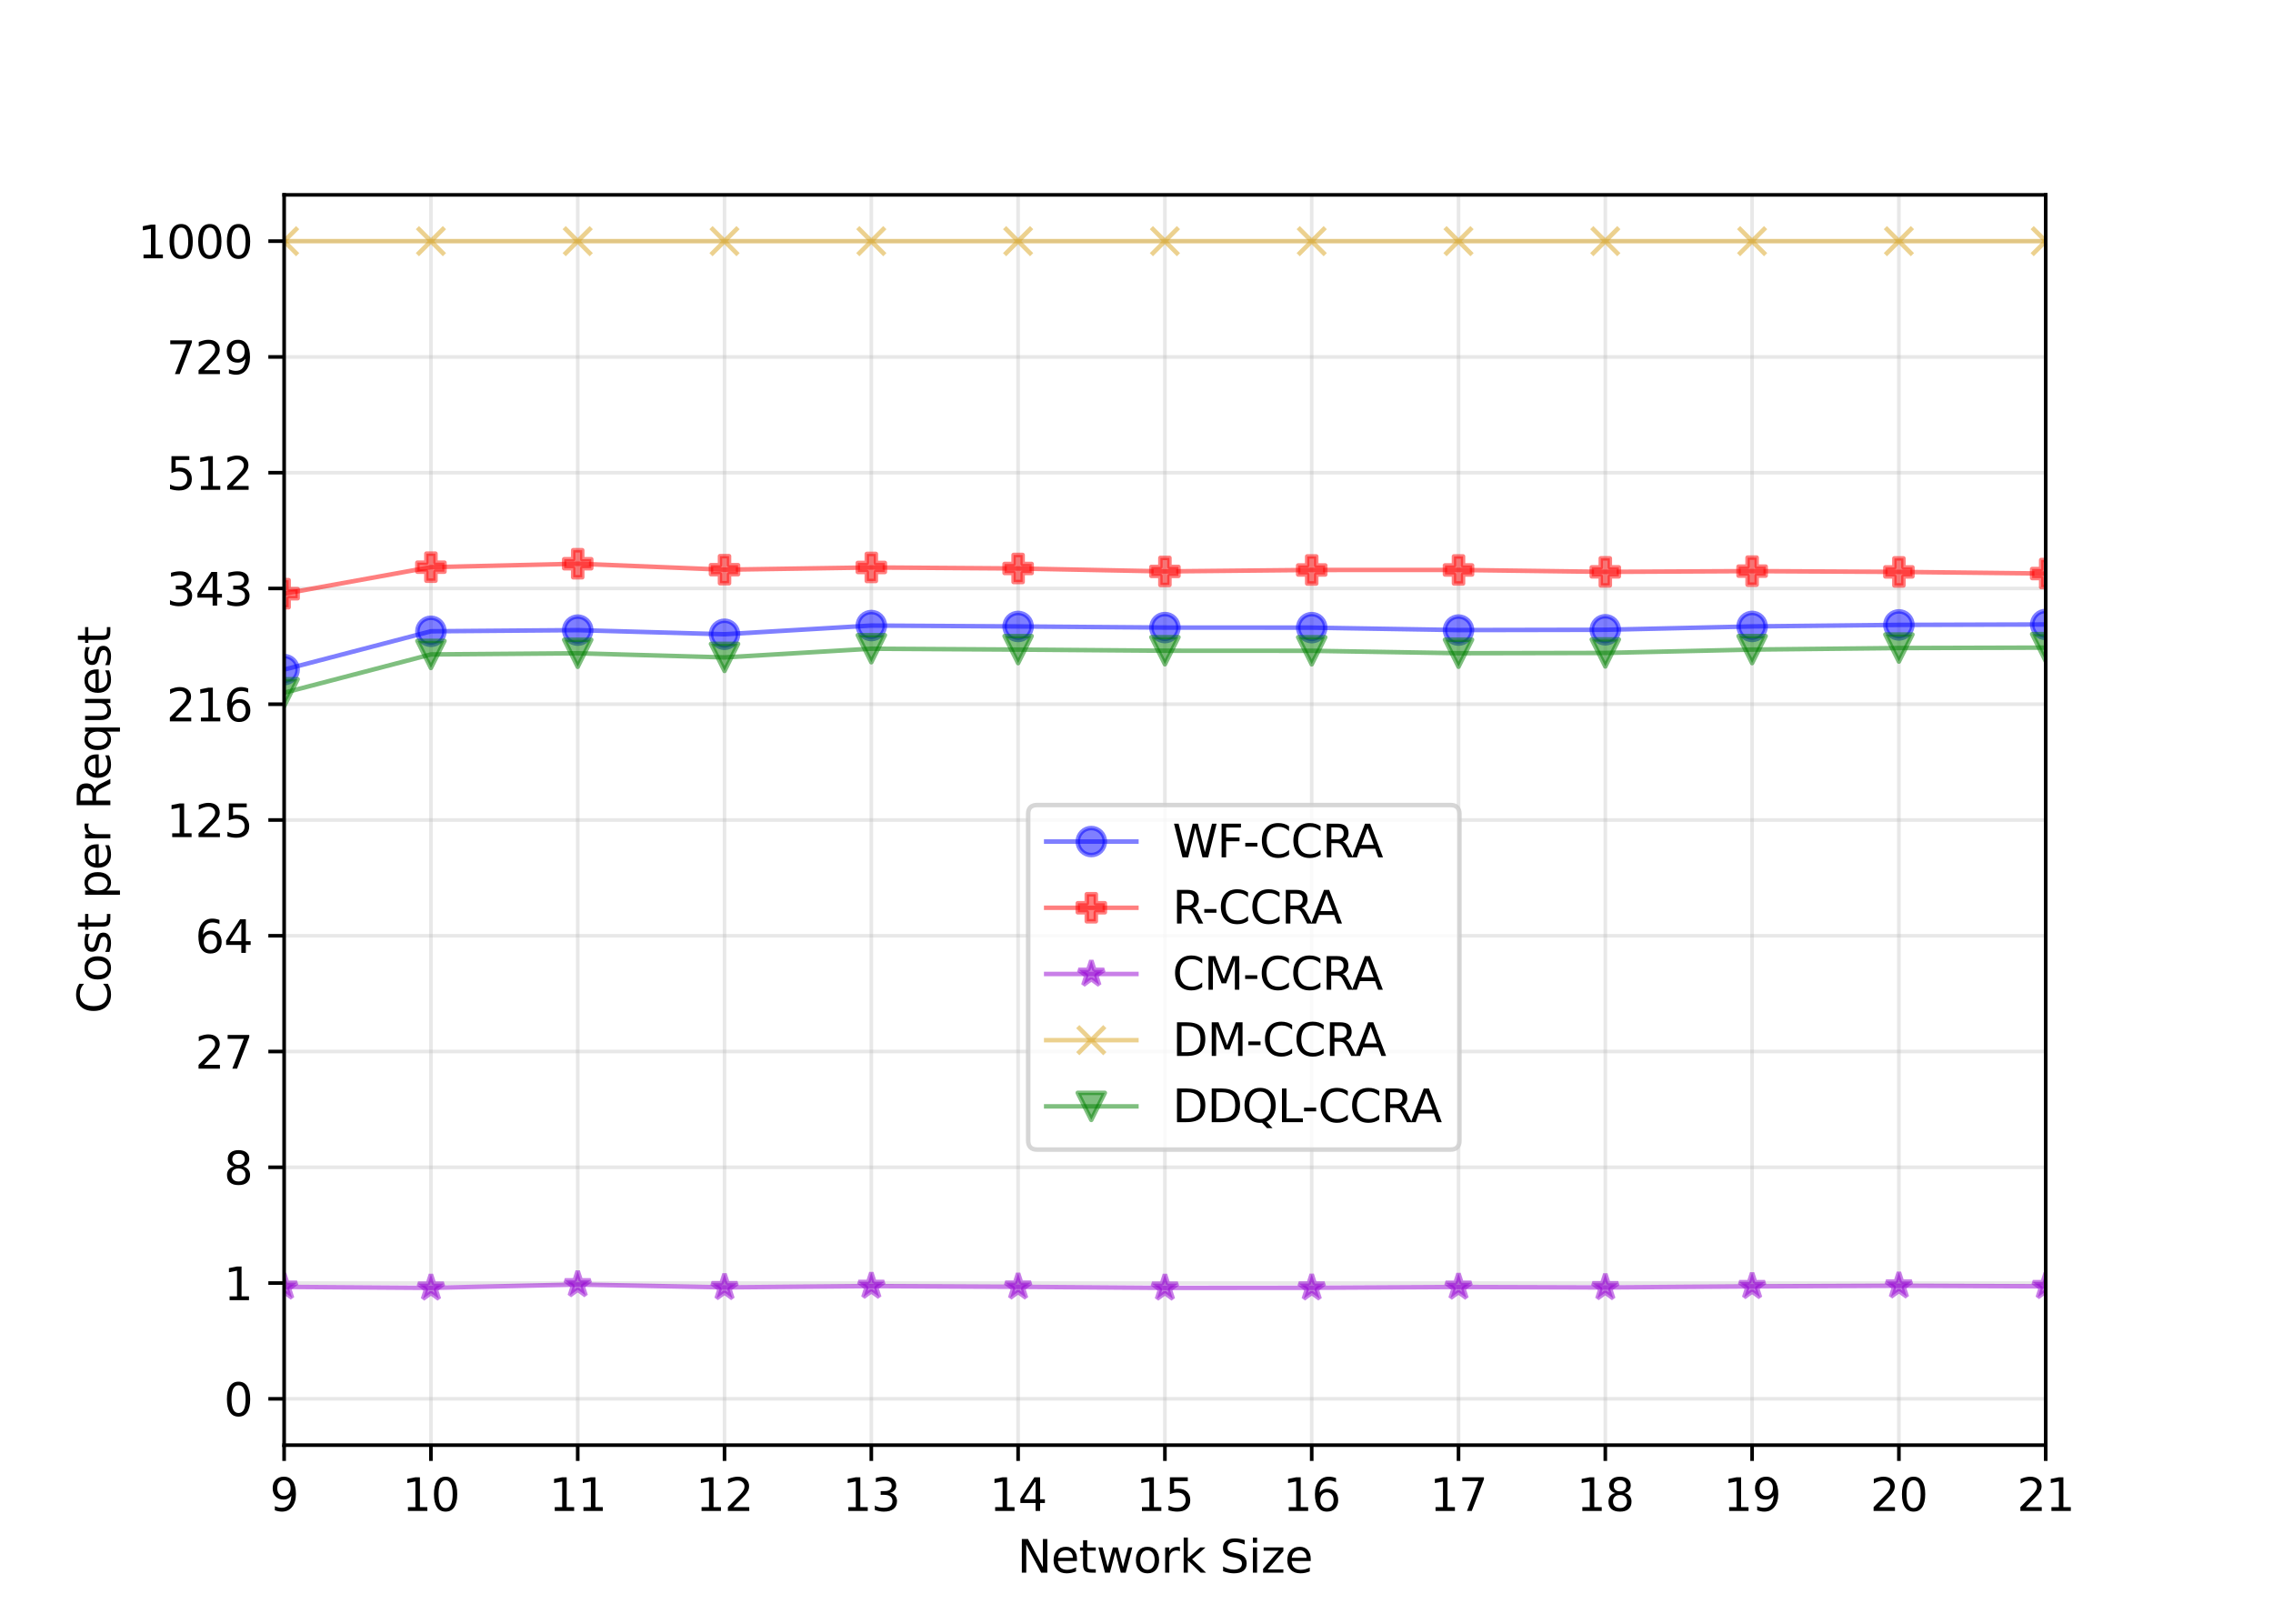 <?xml version="1.0" encoding="utf-8" standalone="no"?>
<!DOCTYPE svg PUBLIC "-//W3C//DTD SVG 1.1//EN"
  "http://www.w3.org/Graphics/SVG/1.1/DTD/svg11.dtd">
<svg height="360pt" version="1.1" viewBox="0 0 504 360" width="504pt" xmlns="http://www.w3.org/2000/svg" xmlns:xlink="http://www.w3.org/1999/xlink">
 <defs>
  <style type="text/css">*{stroke-linecap:butt;stroke-linejoin:round;}</style>
 </defs>
 <g id="figure_1">
  <g id="patch_1">
   <path d="M 0 360 
L 504 360 
L 504 0 
L 0 0 
z
" style="fill:#ffffff;"/>
  </g>
  <g id="axes_1">
   <g id="patch_2">
    <path d="M 63 320.4 
L 453.6 320.4 
L 453.6 43.2 
L 63 43.2 
z
" style="fill:#ffffff;"/>
   </g>
   <g id="matplotlib.axis_1">
    <g id="xtick_1">
     <g id="line2d_1">
      <path clip-path="url(#p5f78c75ef1)" d="M 63 320.4 
L 63 43.2 
" style="fill:none;stroke:#b0b0b0;stroke-linecap:square;stroke-opacity:0.3;stroke-width:0.8;"/>
     </g>
     <g id="line2d_2">
      <defs>
       <path d="M 0 0 
L 0 3.5 
" id="mb46239e54f" style="stroke:#000000;stroke-width:0.8;"/>
      </defs>
      <g>
       <use style="stroke:#000000;stroke-width:0.8;" x="63" xlink:href="#mb46239e54f" y="320.4"/>
      </g>
     </g>
     <g id="text_1">
      <!-- 9 -->
      <g transform="translate(59.819 334.998)scale(0.1 -0.1)">
       <defs>
        <path d="M 703 97 
L 703 672 
Q 941 559 1184 500 
Q 1428 441 1663 441 
Q 2288 441 2617 861 
Q 2947 1281 2994 2138 
Q 2813 1869 2534 1725 
Q 2256 1581 1919 1581 
Q 1219 1581 811 2004 
Q 403 2428 403 3163 
Q 403 3881 828 4315 
Q 1253 4750 1959 4750 
Q 2769 4750 3195 4129 
Q 3622 3509 3622 2328 
Q 3622 1225 3098 567 
Q 2575 -91 1691 -91 
Q 1453 -91 1209 -44 
Q 966 3 703 97 
z
M 1959 2075 
Q 2384 2075 2632 2365 
Q 2881 2656 2881 3163 
Q 2881 3666 2632 3958 
Q 2384 4250 1959 4250 
Q 1534 4250 1286 3958 
Q 1038 3666 1038 3163 
Q 1038 2656 1286 2365 
Q 1534 2075 1959 2075 
z
" id="DejaVuSans-39" transform="scale(0.016)"/>
       </defs>
       <use xlink:href="#DejaVuSans-39"/>
      </g>
     </g>
    </g>
    <g id="xtick_2">
     <g id="line2d_3">
      <path clip-path="url(#p5f78c75ef1)" d="M 95.55 320.4 
L 95.55 43.2 
" style="fill:none;stroke:#b0b0b0;stroke-linecap:square;stroke-opacity:0.3;stroke-width:0.8;"/>
     </g>
     <g id="line2d_4">
      <g>
       <use style="stroke:#000000;stroke-width:0.8;" x="95.55" xlink:href="#mb46239e54f" y="320.4"/>
      </g>
     </g>
     <g id="text_2">
      <!-- 10 -->
      <g transform="translate(89.188 334.998)scale(0.1 -0.1)">
       <defs>
        <path d="M 794 531 
L 1825 531 
L 1825 4091 
L 703 3866 
L 703 4441 
L 1819 4666 
L 2450 4666 
L 2450 531 
L 3481 531 
L 3481 0 
L 794 0 
L 794 531 
z
" id="DejaVuSans-31" transform="scale(0.016)"/>
        <path d="M 2034 4250 
Q 1547 4250 1301 3770 
Q 1056 3291 1056 2328 
Q 1056 1369 1301 889 
Q 1547 409 2034 409 
Q 2525 409 2770 889 
Q 3016 1369 3016 2328 
Q 3016 3291 2770 3770 
Q 2525 4250 2034 4250 
z
M 2034 4750 
Q 2819 4750 3233 4129 
Q 3647 3509 3647 2328 
Q 3647 1150 3233 529 
Q 2819 -91 2034 -91 
Q 1250 -91 836 529 
Q 422 1150 422 2328 
Q 422 3509 836 4129 
Q 1250 4750 2034 4750 
z
" id="DejaVuSans-30" transform="scale(0.016)"/>
       </defs>
       <use xlink:href="#DejaVuSans-31"/>
       <use x="63.623" xlink:href="#DejaVuSans-30"/>
      </g>
     </g>
    </g>
    <g id="xtick_3">
     <g id="line2d_5">
      <path clip-path="url(#p5f78c75ef1)" d="M 128.1 320.4 
L 128.1 43.2 
" style="fill:none;stroke:#b0b0b0;stroke-linecap:square;stroke-opacity:0.3;stroke-width:0.8;"/>
     </g>
     <g id="line2d_6">
      <g>
       <use style="stroke:#000000;stroke-width:0.8;" x="128.1" xlink:href="#mb46239e54f" y="320.4"/>
      </g>
     </g>
     <g id="text_3">
      <!-- 11 -->
      <g transform="translate(121.737 334.998)scale(0.1 -0.1)">
       <use xlink:href="#DejaVuSans-31"/>
       <use x="63.623" xlink:href="#DejaVuSans-31"/>
      </g>
     </g>
    </g>
    <g id="xtick_4">
     <g id="line2d_7">
      <path clip-path="url(#p5f78c75ef1)" d="M 160.65 320.4 
L 160.65 43.2 
" style="fill:none;stroke:#b0b0b0;stroke-linecap:square;stroke-opacity:0.3;stroke-width:0.8;"/>
     </g>
     <g id="line2d_8">
      <g>
       <use style="stroke:#000000;stroke-width:0.8;" x="160.65" xlink:href="#mb46239e54f" y="320.4"/>
      </g>
     </g>
     <g id="text_4">
      <!-- 12 -->
      <g transform="translate(154.287 334.998)scale(0.1 -0.1)">
       <defs>
        <path d="M 1228 531 
L 3431 531 
L 3431 0 
L 469 0 
L 469 531 
Q 828 903 1448 1529 
Q 2069 2156 2228 2338 
Q 2531 2678 2651 2914 
Q 2772 3150 2772 3378 
Q 2772 3750 2511 3984 
Q 2250 4219 1831 4219 
Q 1534 4219 1204 4116 
Q 875 4013 500 3803 
L 500 4441 
Q 881 4594 1212 4672 
Q 1544 4750 1819 4750 
Q 2544 4750 2975 4387 
Q 3406 4025 3406 3419 
Q 3406 3131 3298 2873 
Q 3191 2616 2906 2266 
Q 2828 2175 2409 1742 
Q 1991 1309 1228 531 
z
" id="DejaVuSans-32" transform="scale(0.016)"/>
       </defs>
       <use xlink:href="#DejaVuSans-31"/>
       <use x="63.623" xlink:href="#DejaVuSans-32"/>
      </g>
     </g>
    </g>
    <g id="xtick_5">
     <g id="line2d_9">
      <path clip-path="url(#p5f78c75ef1)" d="M 193.2 320.4 
L 193.2 43.2 
" style="fill:none;stroke:#b0b0b0;stroke-linecap:square;stroke-opacity:0.3;stroke-width:0.8;"/>
     </g>
     <g id="line2d_10">
      <g>
       <use style="stroke:#000000;stroke-width:0.8;" x="193.2" xlink:href="#mb46239e54f" y="320.4"/>
      </g>
     </g>
     <g id="text_5">
      <!-- 13 -->
      <g transform="translate(186.838 334.998)scale(0.1 -0.1)">
       <defs>
        <path d="M 2597 2516 
Q 3050 2419 3304 2112 
Q 3559 1806 3559 1356 
Q 3559 666 3084 287 
Q 2609 -91 1734 -91 
Q 1441 -91 1130 -33 
Q 819 25 488 141 
L 488 750 
Q 750 597 1062 519 
Q 1375 441 1716 441 
Q 2309 441 2620 675 
Q 2931 909 2931 1356 
Q 2931 1769 2642 2001 
Q 2353 2234 1838 2234 
L 1294 2234 
L 1294 2753 
L 1863 2753 
Q 2328 2753 2575 2939 
Q 2822 3125 2822 3475 
Q 2822 3834 2567 4026 
Q 2313 4219 1838 4219 
Q 1578 4219 1281 4162 
Q 984 4106 628 3988 
L 628 4550 
Q 988 4650 1302 4700 
Q 1616 4750 1894 4750 
Q 2613 4750 3031 4423 
Q 3450 4097 3450 3541 
Q 3450 3153 3228 2886 
Q 3006 2619 2597 2516 
z
" id="DejaVuSans-33" transform="scale(0.016)"/>
       </defs>
       <use xlink:href="#DejaVuSans-31"/>
       <use x="63.623" xlink:href="#DejaVuSans-33"/>
      </g>
     </g>
    </g>
    <g id="xtick_6">
     <g id="line2d_11">
      <path clip-path="url(#p5f78c75ef1)" d="M 225.75 320.4 
L 225.75 43.2 
" style="fill:none;stroke:#b0b0b0;stroke-linecap:square;stroke-opacity:0.3;stroke-width:0.8;"/>
     </g>
     <g id="line2d_12">
      <g>
       <use style="stroke:#000000;stroke-width:0.8;" x="225.75" xlink:href="#mb46239e54f" y="320.4"/>
      </g>
     </g>
     <g id="text_6">
      <!-- 14 -->
      <g transform="translate(219.387 334.998)scale(0.1 -0.1)">
       <defs>
        <path d="M 2419 4116 
L 825 1625 
L 2419 1625 
L 2419 4116 
z
M 2253 4666 
L 3047 4666 
L 3047 1625 
L 3713 1625 
L 3713 1100 
L 3047 1100 
L 3047 0 
L 2419 0 
L 2419 1100 
L 313 1100 
L 313 1709 
L 2253 4666 
z
" id="DejaVuSans-34" transform="scale(0.016)"/>
       </defs>
       <use xlink:href="#DejaVuSans-31"/>
       <use x="63.623" xlink:href="#DejaVuSans-34"/>
      </g>
     </g>
    </g>
    <g id="xtick_7">
     <g id="line2d_13">
      <path clip-path="url(#p5f78c75ef1)" d="M 258.3 320.4 
L 258.3 43.2 
" style="fill:none;stroke:#b0b0b0;stroke-linecap:square;stroke-opacity:0.3;stroke-width:0.8;"/>
     </g>
     <g id="line2d_14">
      <g>
       <use style="stroke:#000000;stroke-width:0.8;" x="258.3" xlink:href="#mb46239e54f" y="320.4"/>
      </g>
     </g>
     <g id="text_7">
      <!-- 15 -->
      <g transform="translate(251.938 334.998)scale(0.1 -0.1)">
       <defs>
        <path d="M 691 4666 
L 3169 4666 
L 3169 4134 
L 1269 4134 
L 1269 2991 
Q 1406 3038 1543 3061 
Q 1681 3084 1819 3084 
Q 2600 3084 3056 2656 
Q 3513 2228 3513 1497 
Q 3513 744 3044 326 
Q 2575 -91 1722 -91 
Q 1428 -91 1123 -41 
Q 819 9 494 109 
L 494 744 
Q 775 591 1075 516 
Q 1375 441 1709 441 
Q 2250 441 2565 725 
Q 2881 1009 2881 1497 
Q 2881 1984 2565 2268 
Q 2250 2553 1709 2553 
Q 1456 2553 1204 2497 
Q 953 2441 691 2322 
L 691 4666 
z
" id="DejaVuSans-35" transform="scale(0.016)"/>
       </defs>
       <use xlink:href="#DejaVuSans-31"/>
       <use x="63.623" xlink:href="#DejaVuSans-35"/>
      </g>
     </g>
    </g>
    <g id="xtick_8">
     <g id="line2d_15">
      <path clip-path="url(#p5f78c75ef1)" d="M 290.85 320.4 
L 290.85 43.2 
" style="fill:none;stroke:#b0b0b0;stroke-linecap:square;stroke-opacity:0.3;stroke-width:0.8;"/>
     </g>
     <g id="line2d_16">
      <g>
       <use style="stroke:#000000;stroke-width:0.8;" x="290.85" xlink:href="#mb46239e54f" y="320.4"/>
      </g>
     </g>
     <g id="text_8">
      <!-- 16 -->
      <g transform="translate(284.488 334.998)scale(0.1 -0.1)">
       <defs>
        <path d="M 2113 2584 
Q 1688 2584 1439 2293 
Q 1191 2003 1191 1497 
Q 1191 994 1439 701 
Q 1688 409 2113 409 
Q 2538 409 2786 701 
Q 3034 994 3034 1497 
Q 3034 2003 2786 2293 
Q 2538 2584 2113 2584 
z
M 3366 4563 
L 3366 3988 
Q 3128 4100 2886 4159 
Q 2644 4219 2406 4219 
Q 1781 4219 1451 3797 
Q 1122 3375 1075 2522 
Q 1259 2794 1537 2939 
Q 1816 3084 2150 3084 
Q 2853 3084 3261 2657 
Q 3669 2231 3669 1497 
Q 3669 778 3244 343 
Q 2819 -91 2113 -91 
Q 1303 -91 875 529 
Q 447 1150 447 2328 
Q 447 3434 972 4092 
Q 1497 4750 2381 4750 
Q 2619 4750 2861 4703 
Q 3103 4656 3366 4563 
z
" id="DejaVuSans-36" transform="scale(0.016)"/>
       </defs>
       <use xlink:href="#DejaVuSans-31"/>
       <use x="63.623" xlink:href="#DejaVuSans-36"/>
      </g>
     </g>
    </g>
    <g id="xtick_9">
     <g id="line2d_17">
      <path clip-path="url(#p5f78c75ef1)" d="M 323.4 320.4 
L 323.4 43.2 
" style="fill:none;stroke:#b0b0b0;stroke-linecap:square;stroke-opacity:0.3;stroke-width:0.8;"/>
     </g>
     <g id="line2d_18">
      <g>
       <use style="stroke:#000000;stroke-width:0.8;" x="323.4" xlink:href="#mb46239e54f" y="320.4"/>
      </g>
     </g>
     <g id="text_9">
      <!-- 17 -->
      <g transform="translate(317.038 334.998)scale(0.1 -0.1)">
       <defs>
        <path d="M 525 4666 
L 3525 4666 
L 3525 4397 
L 1831 0 
L 1172 0 
L 2766 4134 
L 525 4134 
L 525 4666 
z
" id="DejaVuSans-37" transform="scale(0.016)"/>
       </defs>
       <use xlink:href="#DejaVuSans-31"/>
       <use x="63.623" xlink:href="#DejaVuSans-37"/>
      </g>
     </g>
    </g>
    <g id="xtick_10">
     <g id="line2d_19">
      <path clip-path="url(#p5f78c75ef1)" d="M 355.95 320.4 
L 355.95 43.2 
" style="fill:none;stroke:#b0b0b0;stroke-linecap:square;stroke-opacity:0.3;stroke-width:0.8;"/>
     </g>
     <g id="line2d_20">
      <g>
       <use style="stroke:#000000;stroke-width:0.8;" x="355.95" xlink:href="#mb46239e54f" y="320.4"/>
      </g>
     </g>
     <g id="text_10">
      <!-- 18 -->
      <g transform="translate(349.587 334.998)scale(0.1 -0.1)">
       <defs>
        <path d="M 2034 2216 
Q 1584 2216 1326 1975 
Q 1069 1734 1069 1313 
Q 1069 891 1326 650 
Q 1584 409 2034 409 
Q 2484 409 2743 651 
Q 3003 894 3003 1313 
Q 3003 1734 2745 1975 
Q 2488 2216 2034 2216 
z
M 1403 2484 
Q 997 2584 770 2862 
Q 544 3141 544 3541 
Q 544 4100 942 4425 
Q 1341 4750 2034 4750 
Q 2731 4750 3128 4425 
Q 3525 4100 3525 3541 
Q 3525 3141 3298 2862 
Q 3072 2584 2669 2484 
Q 3125 2378 3379 2068 
Q 3634 1759 3634 1313 
Q 3634 634 3220 271 
Q 2806 -91 2034 -91 
Q 1263 -91 848 271 
Q 434 634 434 1313 
Q 434 1759 690 2068 
Q 947 2378 1403 2484 
z
M 1172 3481 
Q 1172 3119 1398 2916 
Q 1625 2713 2034 2713 
Q 2441 2713 2670 2916 
Q 2900 3119 2900 3481 
Q 2900 3844 2670 4047 
Q 2441 4250 2034 4250 
Q 1625 4250 1398 4047 
Q 1172 3844 1172 3481 
z
" id="DejaVuSans-38" transform="scale(0.016)"/>
       </defs>
       <use xlink:href="#DejaVuSans-31"/>
       <use x="63.623" xlink:href="#DejaVuSans-38"/>
      </g>
     </g>
    </g>
    <g id="xtick_11">
     <g id="line2d_21">
      <path clip-path="url(#p5f78c75ef1)" d="M 388.5 320.4 
L 388.5 43.2 
" style="fill:none;stroke:#b0b0b0;stroke-linecap:square;stroke-opacity:0.3;stroke-width:0.8;"/>
     </g>
     <g id="line2d_22">
      <g>
       <use style="stroke:#000000;stroke-width:0.8;" x="388.5" xlink:href="#mb46239e54f" y="320.4"/>
      </g>
     </g>
     <g id="text_11">
      <!-- 19 -->
      <g transform="translate(382.137 334.998)scale(0.1 -0.1)">
       <use xlink:href="#DejaVuSans-31"/>
       <use x="63.623" xlink:href="#DejaVuSans-39"/>
      </g>
     </g>
    </g>
    <g id="xtick_12">
     <g id="line2d_23">
      <path clip-path="url(#p5f78c75ef1)" d="M 421.05 320.4 
L 421.05 43.2 
" style="fill:none;stroke:#b0b0b0;stroke-linecap:square;stroke-opacity:0.3;stroke-width:0.8;"/>
     </g>
     <g id="line2d_24">
      <g>
       <use style="stroke:#000000;stroke-width:0.8;" x="421.05" xlink:href="#mb46239e54f" y="320.4"/>
      </g>
     </g>
     <g id="text_12">
      <!-- 20 -->
      <g transform="translate(414.688 334.998)scale(0.1 -0.1)">
       <use xlink:href="#DejaVuSans-32"/>
       <use x="63.623" xlink:href="#DejaVuSans-30"/>
      </g>
     </g>
    </g>
    <g id="xtick_13">
     <g id="line2d_25">
      <path clip-path="url(#p5f78c75ef1)" d="M 453.6 320.4 
L 453.6 43.2 
" style="fill:none;stroke:#b0b0b0;stroke-linecap:square;stroke-opacity:0.3;stroke-width:0.8;"/>
     </g>
     <g id="line2d_26">
      <g>
       <use style="stroke:#000000;stroke-width:0.8;" x="453.6" xlink:href="#mb46239e54f" y="320.4"/>
      </g>
     </g>
     <g id="text_13">
      <!-- 21 -->
      <g transform="translate(447.238 334.998)scale(0.1 -0.1)">
       <use xlink:href="#DejaVuSans-32"/>
       <use x="63.623" xlink:href="#DejaVuSans-31"/>
      </g>
     </g>
    </g>
    <g id="text_14">
     <!-- Network Size -->
     <g transform="translate(225.57 348.677)scale(0.1 -0.1)">
      <defs>
       <path d="M 628 4666 
L 1478 4666 
L 3547 763 
L 3547 4666 
L 4159 4666 
L 4159 0 
L 3309 0 
L 1241 3903 
L 1241 0 
L 628 0 
L 628 4666 
z
" id="DejaVuSans-4e" transform="scale(0.016)"/>
       <path d="M 3597 1894 
L 3597 1613 
L 953 1613 
Q 991 1019 1311 708 
Q 1631 397 2203 397 
Q 2534 397 2845 478 
Q 3156 559 3463 722 
L 3463 178 
Q 3153 47 2828 -22 
Q 2503 -91 2169 -91 
Q 1331 -91 842 396 
Q 353 884 353 1716 
Q 353 2575 817 3079 
Q 1281 3584 2069 3584 
Q 2775 3584 3186 3129 
Q 3597 2675 3597 1894 
z
M 3022 2063 
Q 3016 2534 2758 2815 
Q 2500 3097 2075 3097 
Q 1594 3097 1305 2825 
Q 1016 2553 972 2059 
L 3022 2063 
z
" id="DejaVuSans-65" transform="scale(0.016)"/>
       <path d="M 1172 4494 
L 1172 3500 
L 2356 3500 
L 2356 3053 
L 1172 3053 
L 1172 1153 
Q 1172 725 1289 603 
Q 1406 481 1766 481 
L 2356 481 
L 2356 0 
L 1766 0 
Q 1100 0 847 248 
Q 594 497 594 1153 
L 594 3053 
L 172 3053 
L 172 3500 
L 594 3500 
L 594 4494 
L 1172 4494 
z
" id="DejaVuSans-74" transform="scale(0.016)"/>
       <path d="M 269 3500 
L 844 3500 
L 1563 769 
L 2278 3500 
L 2956 3500 
L 3675 769 
L 4391 3500 
L 4966 3500 
L 4050 0 
L 3372 0 
L 2619 2869 
L 1863 0 
L 1184 0 
L 269 3500 
z
" id="DejaVuSans-77" transform="scale(0.016)"/>
       <path d="M 1959 3097 
Q 1497 3097 1228 2736 
Q 959 2375 959 1747 
Q 959 1119 1226 758 
Q 1494 397 1959 397 
Q 2419 397 2687 759 
Q 2956 1122 2956 1747 
Q 2956 2369 2687 2733 
Q 2419 3097 1959 3097 
z
M 1959 3584 
Q 2709 3584 3137 3096 
Q 3566 2609 3566 1747 
Q 3566 888 3137 398 
Q 2709 -91 1959 -91 
Q 1206 -91 779 398 
Q 353 888 353 1747 
Q 353 2609 779 3096 
Q 1206 3584 1959 3584 
z
" id="DejaVuSans-6f" transform="scale(0.016)"/>
       <path d="M 2631 2963 
Q 2534 3019 2420 3045 
Q 2306 3072 2169 3072 
Q 1681 3072 1420 2755 
Q 1159 2438 1159 1844 
L 1159 0 
L 581 0 
L 581 3500 
L 1159 3500 
L 1159 2956 
Q 1341 3275 1631 3429 
Q 1922 3584 2338 3584 
Q 2397 3584 2469 3576 
Q 2541 3569 2628 3553 
L 2631 2963 
z
" id="DejaVuSans-72" transform="scale(0.016)"/>
       <path d="M 581 4863 
L 1159 4863 
L 1159 1991 
L 2875 3500 
L 3609 3500 
L 1753 1863 
L 3688 0 
L 2938 0 
L 1159 1709 
L 1159 0 
L 581 0 
L 581 4863 
z
" id="DejaVuSans-6b" transform="scale(0.016)"/>
       <path id="DejaVuSans-20" transform="scale(0.016)"/>
       <path d="M 3425 4513 
L 3425 3897 
Q 3066 4069 2747 4153 
Q 2428 4238 2131 4238 
Q 1616 4238 1336 4038 
Q 1056 3838 1056 3469 
Q 1056 3159 1242 3001 
Q 1428 2844 1947 2747 
L 2328 2669 
Q 3034 2534 3370 2195 
Q 3706 1856 3706 1288 
Q 3706 609 3251 259 
Q 2797 -91 1919 -91 
Q 1588 -91 1214 -16 
Q 841 59 441 206 
L 441 856 
Q 825 641 1194 531 
Q 1563 422 1919 422 
Q 2459 422 2753 634 
Q 3047 847 3047 1241 
Q 3047 1584 2836 1778 
Q 2625 1972 2144 2069 
L 1759 2144 
Q 1053 2284 737 2584 
Q 422 2884 422 3419 
Q 422 4038 858 4394 
Q 1294 4750 2059 4750 
Q 2388 4750 2728 4690 
Q 3069 4631 3425 4513 
z
" id="DejaVuSans-53" transform="scale(0.016)"/>
       <path d="M 603 3500 
L 1178 3500 
L 1178 0 
L 603 0 
L 603 3500 
z
M 603 4863 
L 1178 4863 
L 1178 4134 
L 603 4134 
L 603 4863 
z
" id="DejaVuSans-69" transform="scale(0.016)"/>
       <path d="M 353 3500 
L 3084 3500 
L 3084 2975 
L 922 459 
L 3084 459 
L 3084 0 
L 275 0 
L 275 525 
L 2438 3041 
L 353 3041 
L 353 3500 
z
" id="DejaVuSans-7a" transform="scale(0.016)"/>
      </defs>
      <use xlink:href="#DejaVuSans-4e"/>
      <use x="74.805" xlink:href="#DejaVuSans-65"/>
      <use x="136.328" xlink:href="#DejaVuSans-74"/>
      <use x="175.537" xlink:href="#DejaVuSans-77"/>
      <use x="257.324" xlink:href="#DejaVuSans-6f"/>
      <use x="318.506" xlink:href="#DejaVuSans-72"/>
      <use x="359.619" xlink:href="#DejaVuSans-6b"/>
      <use x="417.529" xlink:href="#DejaVuSans-20"/>
      <use x="449.316" xlink:href="#DejaVuSans-53"/>
      <use x="512.793" xlink:href="#DejaVuSans-69"/>
      <use x="540.576" xlink:href="#DejaVuSans-7a"/>
      <use x="593.066" xlink:href="#DejaVuSans-65"/>
     </g>
    </g>
   </g>
   <g id="matplotlib.axis_2">
    <g id="ytick_1">
     <g id="line2d_27">
      <path clip-path="url(#p5f78c75ef1)" d="M 63 310.133 
L 453.6 310.133 
" style="fill:none;stroke:#b0b0b0;stroke-linecap:square;stroke-opacity:0.3;stroke-width:0.8;"/>
     </g>
     <g id="line2d_28">
      <defs>
       <path d="M 0 0 
L -3.5 0 
" id="m67b6f3f285" style="stroke:#000000;stroke-width:0.8;"/>
      </defs>
      <g>
       <use style="stroke:#000000;stroke-width:0.8;" x="63" xlink:href="#m67b6f3f285" y="310.133"/>
      </g>
     </g>
     <g id="text_15">
      <!-- 0 -->
      <g transform="translate(49.638 313.933)scale(0.1 -0.1)">
       <use xlink:href="#DejaVuSans-30"/>
      </g>
     </g>
    </g>
    <g id="ytick_2">
     <g id="line2d_29">
      <path clip-path="url(#p5f78c75ef1)" d="M 63 284.467 
L 453.6 284.467 
" style="fill:none;stroke:#b0b0b0;stroke-linecap:square;stroke-opacity:0.3;stroke-width:0.8;"/>
     </g>
     <g id="line2d_30">
      <g>
       <use style="stroke:#000000;stroke-width:0.8;" x="63" xlink:href="#m67b6f3f285" y="284.467"/>
      </g>
     </g>
     <g id="text_16">
      <!-- 1 -->
      <g transform="translate(49.638 288.266)scale(0.1 -0.1)">
       <use xlink:href="#DejaVuSans-31"/>
      </g>
     </g>
    </g>
    <g id="ytick_3">
     <g id="line2d_31">
      <path clip-path="url(#p5f78c75ef1)" d="M 63 258.8 
L 453.6 258.8 
" style="fill:none;stroke:#b0b0b0;stroke-linecap:square;stroke-opacity:0.3;stroke-width:0.8;"/>
     </g>
     <g id="line2d_32">
      <g>
       <use style="stroke:#000000;stroke-width:0.8;" x="63" xlink:href="#m67b6f3f285" y="258.8"/>
      </g>
     </g>
     <g id="text_17">
      <!-- 8 -->
      <g transform="translate(49.638 262.599)scale(0.1 -0.1)">
       <use xlink:href="#DejaVuSans-38"/>
      </g>
     </g>
    </g>
    <g id="ytick_4">
     <g id="line2d_33">
      <path clip-path="url(#p5f78c75ef1)" d="M 63 233.133 
L 453.6 233.133 
" style="fill:none;stroke:#b0b0b0;stroke-linecap:square;stroke-opacity:0.3;stroke-width:0.8;"/>
     </g>
     <g id="line2d_34">
      <g>
       <use style="stroke:#000000;stroke-width:0.8;" x="63" xlink:href="#m67b6f3f285" y="233.133"/>
      </g>
     </g>
     <g id="text_18">
      <!-- 27 -->
      <g transform="translate(43.275 236.933)scale(0.1 -0.1)">
       <use xlink:href="#DejaVuSans-32"/>
       <use x="63.623" xlink:href="#DejaVuSans-37"/>
      </g>
     </g>
    </g>
    <g id="ytick_5">
     <g id="line2d_35">
      <path clip-path="url(#p5f78c75ef1)" d="M 63 207.467 
L 453.6 207.467 
" style="fill:none;stroke:#b0b0b0;stroke-linecap:square;stroke-opacity:0.3;stroke-width:0.8;"/>
     </g>
     <g id="line2d_36">
      <g>
       <use style="stroke:#000000;stroke-width:0.8;" x="63" xlink:href="#m67b6f3f285" y="207.467"/>
      </g>
     </g>
     <g id="text_19">
      <!-- 64 -->
      <g transform="translate(43.275 211.266)scale(0.1 -0.1)">
       <use xlink:href="#DejaVuSans-36"/>
       <use x="63.623" xlink:href="#DejaVuSans-34"/>
      </g>
     </g>
    </g>
    <g id="ytick_6">
     <g id="line2d_37">
      <path clip-path="url(#p5f78c75ef1)" d="M 63 181.8 
L 453.6 181.8 
" style="fill:none;stroke:#b0b0b0;stroke-linecap:square;stroke-opacity:0.3;stroke-width:0.8;"/>
     </g>
     <g id="line2d_38">
      <g>
       <use style="stroke:#000000;stroke-width:0.8;" x="63" xlink:href="#m67b6f3f285" y="181.8"/>
      </g>
     </g>
     <g id="text_20">
      <!-- 125 -->
      <g transform="translate(36.913 185.599)scale(0.1 -0.1)">
       <use xlink:href="#DejaVuSans-31"/>
       <use x="63.623" xlink:href="#DejaVuSans-32"/>
       <use x="127.246" xlink:href="#DejaVuSans-35"/>
      </g>
     </g>
    </g>
    <g id="ytick_7">
     <g id="line2d_39">
      <path clip-path="url(#p5f78c75ef1)" d="M 63 156.133 
L 453.6 156.133 
" style="fill:none;stroke:#b0b0b0;stroke-linecap:square;stroke-opacity:0.3;stroke-width:0.8;"/>
     </g>
     <g id="line2d_40">
      <g>
       <use style="stroke:#000000;stroke-width:0.8;" x="63" xlink:href="#m67b6f3f285" y="156.133"/>
      </g>
     </g>
     <g id="text_21">
      <!-- 216 -->
      <g transform="translate(36.913 159.933)scale(0.1 -0.1)">
       <use xlink:href="#DejaVuSans-32"/>
       <use x="63.623" xlink:href="#DejaVuSans-31"/>
       <use x="127.246" xlink:href="#DejaVuSans-36"/>
      </g>
     </g>
    </g>
    <g id="ytick_8">
     <g id="line2d_41">
      <path clip-path="url(#p5f78c75ef1)" d="M 63 130.467 
L 453.6 130.467 
" style="fill:none;stroke:#b0b0b0;stroke-linecap:square;stroke-opacity:0.3;stroke-width:0.8;"/>
     </g>
     <g id="line2d_42">
      <g>
       <use style="stroke:#000000;stroke-width:0.8;" x="63" xlink:href="#m67b6f3f285" y="130.467"/>
      </g>
     </g>
     <g id="text_22">
      <!-- 343 -->
      <g transform="translate(36.913 134.266)scale(0.1 -0.1)">
       <use xlink:href="#DejaVuSans-33"/>
       <use x="63.623" xlink:href="#DejaVuSans-34"/>
       <use x="127.246" xlink:href="#DejaVuSans-33"/>
      </g>
     </g>
    </g>
    <g id="ytick_9">
     <g id="line2d_43">
      <path clip-path="url(#p5f78c75ef1)" d="M 63 104.8 
L 453.6 104.8 
" style="fill:none;stroke:#b0b0b0;stroke-linecap:square;stroke-opacity:0.3;stroke-width:0.8;"/>
     </g>
     <g id="line2d_44">
      <g>
       <use style="stroke:#000000;stroke-width:0.8;" x="63" xlink:href="#m67b6f3f285" y="104.8"/>
      </g>
     </g>
     <g id="text_23">
      <!-- 512 -->
      <g transform="translate(36.913 108.599)scale(0.1 -0.1)">
       <use xlink:href="#DejaVuSans-35"/>
       <use x="63.623" xlink:href="#DejaVuSans-31"/>
       <use x="127.246" xlink:href="#DejaVuSans-32"/>
      </g>
     </g>
    </g>
    <g id="ytick_10">
     <g id="line2d_45">
      <path clip-path="url(#p5f78c75ef1)" d="M 63 79.133 
L 453.6 79.133 
" style="fill:none;stroke:#b0b0b0;stroke-linecap:square;stroke-opacity:0.3;stroke-width:0.8;"/>
     </g>
     <g id="line2d_46">
      <g>
       <use style="stroke:#000000;stroke-width:0.8;" x="63" xlink:href="#m67b6f3f285" y="79.133"/>
      </g>
     </g>
     <g id="text_24">
      <!-- 729 -->
      <g transform="translate(36.913 82.933)scale(0.1 -0.1)">
       <use xlink:href="#DejaVuSans-37"/>
       <use x="63.623" xlink:href="#DejaVuSans-32"/>
       <use x="127.246" xlink:href="#DejaVuSans-39"/>
      </g>
     </g>
    </g>
    <g id="ytick_11">
     <g id="line2d_47">
      <path clip-path="url(#p5f78c75ef1)" d="M 63 53.467 
L 453.6 53.467 
" style="fill:none;stroke:#b0b0b0;stroke-linecap:square;stroke-opacity:0.3;stroke-width:0.8;"/>
     </g>
     <g id="line2d_48">
      <g>
       <use style="stroke:#000000;stroke-width:0.8;" x="63" xlink:href="#m67b6f3f285" y="53.467"/>
      </g>
     </g>
     <g id="text_25">
      <!-- 1000 -->
      <g transform="translate(30.55 57.266)scale(0.1 -0.1)">
       <use xlink:href="#DejaVuSans-31"/>
       <use x="63.623" xlink:href="#DejaVuSans-30"/>
       <use x="127.246" xlink:href="#DejaVuSans-30"/>
       <use x="190.869" xlink:href="#DejaVuSans-30"/>
      </g>
     </g>
    </g>
    <g id="text_26">
     <!-- Cost per Request -->
     <g transform="translate(24.47 224.71)rotate(-90)scale(0.1 -0.1)">
      <defs>
       <path d="M 4122 4306 
L 4122 3641 
Q 3803 3938 3442 4084 
Q 3081 4231 2675 4231 
Q 1875 4231 1450 3742 
Q 1025 3253 1025 2328 
Q 1025 1406 1450 917 
Q 1875 428 2675 428 
Q 3081 428 3442 575 
Q 3803 722 4122 1019 
L 4122 359 
Q 3791 134 3420 21 
Q 3050 -91 2638 -91 
Q 1578 -91 968 557 
Q 359 1206 359 2328 
Q 359 3453 968 4101 
Q 1578 4750 2638 4750 
Q 3056 4750 3426 4639 
Q 3797 4528 4122 4306 
z
" id="DejaVuSans-43" transform="scale(0.016)"/>
       <path d="M 2834 3397 
L 2834 2853 
Q 2591 2978 2328 3040 
Q 2066 3103 1784 3103 
Q 1356 3103 1142 2972 
Q 928 2841 928 2578 
Q 928 2378 1081 2264 
Q 1234 2150 1697 2047 
L 1894 2003 
Q 2506 1872 2764 1633 
Q 3022 1394 3022 966 
Q 3022 478 2636 193 
Q 2250 -91 1575 -91 
Q 1294 -91 989 -36 
Q 684 19 347 128 
L 347 722 
Q 666 556 975 473 
Q 1284 391 1588 391 
Q 1994 391 2212 530 
Q 2431 669 2431 922 
Q 2431 1156 2273 1281 
Q 2116 1406 1581 1522 
L 1381 1569 
Q 847 1681 609 1914 
Q 372 2147 372 2553 
Q 372 3047 722 3315 
Q 1072 3584 1716 3584 
Q 2034 3584 2315 3537 
Q 2597 3491 2834 3397 
z
" id="DejaVuSans-73" transform="scale(0.016)"/>
       <path d="M 1159 525 
L 1159 -1331 
L 581 -1331 
L 581 3500 
L 1159 3500 
L 1159 2969 
Q 1341 3281 1617 3432 
Q 1894 3584 2278 3584 
Q 2916 3584 3314 3078 
Q 3713 2572 3713 1747 
Q 3713 922 3314 415 
Q 2916 -91 2278 -91 
Q 1894 -91 1617 61 
Q 1341 213 1159 525 
z
M 3116 1747 
Q 3116 2381 2855 2742 
Q 2594 3103 2138 3103 
Q 1681 3103 1420 2742 
Q 1159 2381 1159 1747 
Q 1159 1113 1420 752 
Q 1681 391 2138 391 
Q 2594 391 2855 752 
Q 3116 1113 3116 1747 
z
" id="DejaVuSans-70" transform="scale(0.016)"/>
       <path d="M 2841 2188 
Q 3044 2119 3236 1894 
Q 3428 1669 3622 1275 
L 4263 0 
L 3584 0 
L 2988 1197 
Q 2756 1666 2539 1819 
Q 2322 1972 1947 1972 
L 1259 1972 
L 1259 0 
L 628 0 
L 628 4666 
L 2053 4666 
Q 2853 4666 3247 4331 
Q 3641 3997 3641 3322 
Q 3641 2881 3436 2590 
Q 3231 2300 2841 2188 
z
M 1259 4147 
L 1259 2491 
L 2053 2491 
Q 2509 2491 2742 2702 
Q 2975 2913 2975 3322 
Q 2975 3731 2742 3939 
Q 2509 4147 2053 4147 
L 1259 4147 
z
" id="DejaVuSans-52" transform="scale(0.016)"/>
       <path d="M 947 1747 
Q 947 1113 1208 752 
Q 1469 391 1925 391 
Q 2381 391 2643 752 
Q 2906 1113 2906 1747 
Q 2906 2381 2643 2742 
Q 2381 3103 1925 3103 
Q 1469 3103 1208 2742 
Q 947 2381 947 1747 
z
M 2906 525 
Q 2725 213 2448 61 
Q 2172 -91 1784 -91 
Q 1150 -91 751 415 
Q 353 922 353 1747 
Q 353 2572 751 3078 
Q 1150 3584 1784 3584 
Q 2172 3584 2448 3432 
Q 2725 3281 2906 2969 
L 2906 3500 
L 3481 3500 
L 3481 -1331 
L 2906 -1331 
L 2906 525 
z
" id="DejaVuSans-71" transform="scale(0.016)"/>
       <path d="M 544 1381 
L 544 3500 
L 1119 3500 
L 1119 1403 
Q 1119 906 1312 657 
Q 1506 409 1894 409 
Q 2359 409 2629 706 
Q 2900 1003 2900 1516 
L 2900 3500 
L 3475 3500 
L 3475 0 
L 2900 0 
L 2900 538 
Q 2691 219 2414 64 
Q 2138 -91 1772 -91 
Q 1169 -91 856 284 
Q 544 659 544 1381 
z
M 1991 3584 
L 1991 3584 
z
" id="DejaVuSans-75" transform="scale(0.016)"/>
      </defs>
      <use xlink:href="#DejaVuSans-43"/>
      <use x="69.824" xlink:href="#DejaVuSans-6f"/>
      <use x="131.006" xlink:href="#DejaVuSans-73"/>
      <use x="183.105" xlink:href="#DejaVuSans-74"/>
      <use x="222.314" xlink:href="#DejaVuSans-20"/>
      <use x="254.102" xlink:href="#DejaVuSans-70"/>
      <use x="317.578" xlink:href="#DejaVuSans-65"/>
      <use x="379.102" xlink:href="#DejaVuSans-72"/>
      <use x="420.215" xlink:href="#DejaVuSans-20"/>
      <use x="452.002" xlink:href="#DejaVuSans-52"/>
      <use x="516.984" xlink:href="#DejaVuSans-65"/>
      <use x="578.508" xlink:href="#DejaVuSans-71"/>
      <use x="641.984" xlink:href="#DejaVuSans-75"/>
      <use x="705.363" xlink:href="#DejaVuSans-65"/>
      <use x="766.887" xlink:href="#DejaVuSans-73"/>
      <use x="818.986" xlink:href="#DejaVuSans-74"/>
     </g>
    </g>
   </g>
   <g id="line2d_49">
    <path clip-path="url(#p5f78c75ef1)" d="M 63 148.458 
L 95.55 139.963 
L 128.1 139.705 
L 160.65 140.622 
L 193.2 138.692 
L 225.75 138.889 
L 258.3 139.14 
L 290.85 139.152 
L 323.4 139.692 
L 355.95 139.631 
L 388.5 138.884 
L 421.05 138.544 
L 453.6 138.45 
" style="fill:none;stroke:#0000ff;stroke-linecap:square;stroke-opacity:0.5;"/>
    <defs>
     <path d="M 0 3 
C 0.796 3 1.559 2.684 2.121 2.121 
C 2.684 1.559 3 0.796 3 0 
C 3 -0.796 2.684 -1.559 2.121 -2.121 
C 1.559 -2.684 0.796 -3 0 -3 
C -0.796 -3 -1.559 -2.684 -2.121 -2.121 
C -2.684 -1.559 -3 -0.796 -3 0 
C -3 0.796 -2.684 1.559 -2.121 2.121 
C -1.559 2.684 -0.796 3 0 3 
z
" id="m85079ab79e" style="stroke:#0000ff;stroke-opacity:0.5;"/>
    </defs>
    <g clip-path="url(#p5f78c75ef1)">
     <use style="fill:#0000ff;fill-opacity:0.5;stroke:#0000ff;stroke-opacity:0.5;" x="63" xlink:href="#m85079ab79e" y="148.458"/>
     <use style="fill:#0000ff;fill-opacity:0.5;stroke:#0000ff;stroke-opacity:0.5;" x="95.55" xlink:href="#m85079ab79e" y="139.963"/>
     <use style="fill:#0000ff;fill-opacity:0.5;stroke:#0000ff;stroke-opacity:0.5;" x="128.1" xlink:href="#m85079ab79e" y="139.705"/>
     <use style="fill:#0000ff;fill-opacity:0.5;stroke:#0000ff;stroke-opacity:0.5;" x="160.65" xlink:href="#m85079ab79e" y="140.622"/>
     <use style="fill:#0000ff;fill-opacity:0.5;stroke:#0000ff;stroke-opacity:0.5;" x="193.2" xlink:href="#m85079ab79e" y="138.692"/>
     <use style="fill:#0000ff;fill-opacity:0.5;stroke:#0000ff;stroke-opacity:0.5;" x="225.75" xlink:href="#m85079ab79e" y="138.889"/>
     <use style="fill:#0000ff;fill-opacity:0.5;stroke:#0000ff;stroke-opacity:0.5;" x="258.3" xlink:href="#m85079ab79e" y="139.14"/>
     <use style="fill:#0000ff;fill-opacity:0.5;stroke:#0000ff;stroke-opacity:0.5;" x="290.85" xlink:href="#m85079ab79e" y="139.152"/>
     <use style="fill:#0000ff;fill-opacity:0.5;stroke:#0000ff;stroke-opacity:0.5;" x="323.4" xlink:href="#m85079ab79e" y="139.692"/>
     <use style="fill:#0000ff;fill-opacity:0.5;stroke:#0000ff;stroke-opacity:0.5;" x="355.95" xlink:href="#m85079ab79e" y="139.631"/>
     <use style="fill:#0000ff;fill-opacity:0.5;stroke:#0000ff;stroke-opacity:0.5;" x="388.5" xlink:href="#m85079ab79e" y="138.884"/>
     <use style="fill:#0000ff;fill-opacity:0.5;stroke:#0000ff;stroke-opacity:0.5;" x="421.05" xlink:href="#m85079ab79e" y="138.544"/>
     <use style="fill:#0000ff;fill-opacity:0.5;stroke:#0000ff;stroke-opacity:0.5;" x="453.6" xlink:href="#m85079ab79e" y="138.45"/>
    </g>
   </g>
   <g id="line2d_50">
    <path clip-path="url(#p5f78c75ef1)" d="M 63 131.63 
L 95.55 125.746 
L 128.1 124.986 
L 160.65 126.306 
L 193.2 125.811 
L 225.75 126.038 
L 258.3 126.687 
L 290.85 126.368 
L 323.4 126.362 
L 355.95 126.788 
L 388.5 126.623 
L 421.05 126.795 
L 453.6 127.161 
" style="fill:none;stroke:#ff0000;stroke-linecap:square;stroke-opacity:0.5;"/>
    <defs>
     <path d="M -1 3 
L 1 3 
L 1 1 
L 3 1 
L 3 -1 
L 1 -1 
L 1 -3 
L -1 -3 
L -1 -1 
L -3 -1 
L -3 1 
L -1 1 
z
" id="me8a3154ddf" style="stroke:#ff0000;stroke-linejoin:miter;stroke-opacity:0.5;"/>
    </defs>
    <g clip-path="url(#p5f78c75ef1)">
     <use style="fill:#ff0000;fill-opacity:0.5;stroke:#ff0000;stroke-linejoin:miter;stroke-opacity:0.5;" x="63" xlink:href="#me8a3154ddf" y="131.63"/>
     <use style="fill:#ff0000;fill-opacity:0.5;stroke:#ff0000;stroke-linejoin:miter;stroke-opacity:0.5;" x="95.55" xlink:href="#me8a3154ddf" y="125.746"/>
     <use style="fill:#ff0000;fill-opacity:0.5;stroke:#ff0000;stroke-linejoin:miter;stroke-opacity:0.5;" x="128.1" xlink:href="#me8a3154ddf" y="124.986"/>
     <use style="fill:#ff0000;fill-opacity:0.5;stroke:#ff0000;stroke-linejoin:miter;stroke-opacity:0.5;" x="160.65" xlink:href="#me8a3154ddf" y="126.306"/>
     <use style="fill:#ff0000;fill-opacity:0.5;stroke:#ff0000;stroke-linejoin:miter;stroke-opacity:0.5;" x="193.2" xlink:href="#me8a3154ddf" y="125.811"/>
     <use style="fill:#ff0000;fill-opacity:0.5;stroke:#ff0000;stroke-linejoin:miter;stroke-opacity:0.5;" x="225.75" xlink:href="#me8a3154ddf" y="126.038"/>
     <use style="fill:#ff0000;fill-opacity:0.5;stroke:#ff0000;stroke-linejoin:miter;stroke-opacity:0.5;" x="258.3" xlink:href="#me8a3154ddf" y="126.687"/>
     <use style="fill:#ff0000;fill-opacity:0.5;stroke:#ff0000;stroke-linejoin:miter;stroke-opacity:0.5;" x="290.85" xlink:href="#me8a3154ddf" y="126.368"/>
     <use style="fill:#ff0000;fill-opacity:0.5;stroke:#ff0000;stroke-linejoin:miter;stroke-opacity:0.5;" x="323.4" xlink:href="#me8a3154ddf" y="126.362"/>
     <use style="fill:#ff0000;fill-opacity:0.5;stroke:#ff0000;stroke-linejoin:miter;stroke-opacity:0.5;" x="355.95" xlink:href="#me8a3154ddf" y="126.788"/>
     <use style="fill:#ff0000;fill-opacity:0.5;stroke:#ff0000;stroke-linejoin:miter;stroke-opacity:0.5;" x="388.5" xlink:href="#me8a3154ddf" y="126.623"/>
     <use style="fill:#ff0000;fill-opacity:0.5;stroke:#ff0000;stroke-linejoin:miter;stroke-opacity:0.5;" x="421.05" xlink:href="#me8a3154ddf" y="126.795"/>
     <use style="fill:#ff0000;fill-opacity:0.5;stroke:#ff0000;stroke-linejoin:miter;stroke-opacity:0.5;" x="453.6" xlink:href="#me8a3154ddf" y="127.161"/>
    </g>
   </g>
   <g id="line2d_51">
    <path clip-path="url(#p5f78c75ef1)" d="M 63 285.316 
L 95.55 285.537 
L 128.1 284.79 
L 160.65 285.426 
L 193.2 285.141 
L 225.75 285.304 
L 258.3 285.537 
L 290.85 285.509 
L 323.4 285.34 
L 355.95 285.441 
L 388.5 285.203 
L 421.05 285.068 
L 453.6 285.198 
" style="fill:none;stroke:#9400d3;stroke-linecap:square;stroke-opacity:0.5;"/>
    <defs>
     <path d="M 0 -3 
L -0.674 -0.927 
L -2.853 -0.927 
L -1.09 0.354 
L -1.763 2.427 
L -0 1.146 
L 1.763 2.427 
L 1.09 0.354 
L 2.853 -0.927 
L 0.674 -0.927 
z
" id="ma4f8b4c250" style="stroke:#9400d3;stroke-linejoin:bevel;stroke-opacity:0.5;"/>
    </defs>
    <g clip-path="url(#p5f78c75ef1)">
     <use style="fill:#9400d3;fill-opacity:0.5;stroke:#9400d3;stroke-linejoin:bevel;stroke-opacity:0.5;" x="63" xlink:href="#ma4f8b4c250" y="285.316"/>
     <use style="fill:#9400d3;fill-opacity:0.5;stroke:#9400d3;stroke-linejoin:bevel;stroke-opacity:0.5;" x="95.55" xlink:href="#ma4f8b4c250" y="285.537"/>
     <use style="fill:#9400d3;fill-opacity:0.5;stroke:#9400d3;stroke-linejoin:bevel;stroke-opacity:0.5;" x="128.1" xlink:href="#ma4f8b4c250" y="284.79"/>
     <use style="fill:#9400d3;fill-opacity:0.5;stroke:#9400d3;stroke-linejoin:bevel;stroke-opacity:0.5;" x="160.65" xlink:href="#ma4f8b4c250" y="285.426"/>
     <use style="fill:#9400d3;fill-opacity:0.5;stroke:#9400d3;stroke-linejoin:bevel;stroke-opacity:0.5;" x="193.2" xlink:href="#ma4f8b4c250" y="285.141"/>
     <use style="fill:#9400d3;fill-opacity:0.5;stroke:#9400d3;stroke-linejoin:bevel;stroke-opacity:0.5;" x="225.75" xlink:href="#ma4f8b4c250" y="285.304"/>
     <use style="fill:#9400d3;fill-opacity:0.5;stroke:#9400d3;stroke-linejoin:bevel;stroke-opacity:0.5;" x="258.3" xlink:href="#ma4f8b4c250" y="285.537"/>
     <use style="fill:#9400d3;fill-opacity:0.5;stroke:#9400d3;stroke-linejoin:bevel;stroke-opacity:0.5;" x="290.85" xlink:href="#ma4f8b4c250" y="285.509"/>
     <use style="fill:#9400d3;fill-opacity:0.5;stroke:#9400d3;stroke-linejoin:bevel;stroke-opacity:0.5;" x="323.4" xlink:href="#ma4f8b4c250" y="285.34"/>
     <use style="fill:#9400d3;fill-opacity:0.5;stroke:#9400d3;stroke-linejoin:bevel;stroke-opacity:0.5;" x="355.95" xlink:href="#ma4f8b4c250" y="285.441"/>
     <use style="fill:#9400d3;fill-opacity:0.5;stroke:#9400d3;stroke-linejoin:bevel;stroke-opacity:0.5;" x="388.5" xlink:href="#ma4f8b4c250" y="285.203"/>
     <use style="fill:#9400d3;fill-opacity:0.5;stroke:#9400d3;stroke-linejoin:bevel;stroke-opacity:0.5;" x="421.05" xlink:href="#ma4f8b4c250" y="285.068"/>
     <use style="fill:#9400d3;fill-opacity:0.5;stroke:#9400d3;stroke-linejoin:bevel;stroke-opacity:0.5;" x="453.6" xlink:href="#ma4f8b4c250" y="285.198"/>
    </g>
   </g>
   <g id="line2d_52">
    <path clip-path="url(#p5f78c75ef1)" d="M 63 53.468 
L 95.55 53.466 
L 128.1 53.466 
L 160.65 53.466 
L 193.2 53.466 
L 225.75 53.466 
L 258.3 53.466 
L 290.85 53.466 
L 323.4 53.466 
L 355.95 53.467 
L 388.5 53.466 
L 421.05 53.466 
L 453.6 53.466 
" style="fill:none;stroke:#daa520;stroke-linecap:square;stroke-opacity:0.5;"/>
    <defs>
     <path d="M -3 3 
L 3 -3 
M -3 -3 
L 3 3 
" id="mfd7d0eb5f6" style="stroke:#daa520;stroke-opacity:0.5;"/>
    </defs>
    <g clip-path="url(#p5f78c75ef1)">
     <use style="fill:#daa520;fill-opacity:0.5;stroke:#daa520;stroke-opacity:0.5;" x="63" xlink:href="#mfd7d0eb5f6" y="53.468"/>
     <use style="fill:#daa520;fill-opacity:0.5;stroke:#daa520;stroke-opacity:0.5;" x="95.55" xlink:href="#mfd7d0eb5f6" y="53.466"/>
     <use style="fill:#daa520;fill-opacity:0.5;stroke:#daa520;stroke-opacity:0.5;" x="128.1" xlink:href="#mfd7d0eb5f6" y="53.466"/>
     <use style="fill:#daa520;fill-opacity:0.5;stroke:#daa520;stroke-opacity:0.5;" x="160.65" xlink:href="#mfd7d0eb5f6" y="53.466"/>
     <use style="fill:#daa520;fill-opacity:0.5;stroke:#daa520;stroke-opacity:0.5;" x="193.2" xlink:href="#mfd7d0eb5f6" y="53.466"/>
     <use style="fill:#daa520;fill-opacity:0.5;stroke:#daa520;stroke-opacity:0.5;" x="225.75" xlink:href="#mfd7d0eb5f6" y="53.466"/>
     <use style="fill:#daa520;fill-opacity:0.5;stroke:#daa520;stroke-opacity:0.5;" x="258.3" xlink:href="#mfd7d0eb5f6" y="53.466"/>
     <use style="fill:#daa520;fill-opacity:0.5;stroke:#daa520;stroke-opacity:0.5;" x="290.85" xlink:href="#mfd7d0eb5f6" y="53.466"/>
     <use style="fill:#daa520;fill-opacity:0.5;stroke:#daa520;stroke-opacity:0.5;" x="323.4" xlink:href="#mfd7d0eb5f6" y="53.466"/>
     <use style="fill:#daa520;fill-opacity:0.5;stroke:#daa520;stroke-opacity:0.5;" x="355.95" xlink:href="#mfd7d0eb5f6" y="53.467"/>
     <use style="fill:#daa520;fill-opacity:0.5;stroke:#daa520;stroke-opacity:0.5;" x="388.5" xlink:href="#mfd7d0eb5f6" y="53.466"/>
     <use style="fill:#daa520;fill-opacity:0.5;stroke:#daa520;stroke-opacity:0.5;" x="421.05" xlink:href="#mfd7d0eb5f6" y="53.466"/>
     <use style="fill:#daa520;fill-opacity:0.5;stroke:#daa520;stroke-opacity:0.5;" x="453.6" xlink:href="#mfd7d0eb5f6" y="53.466"/>
    </g>
   </g>
   <g id="line2d_53">
    <path clip-path="url(#p5f78c75ef1)" d="M 63 153.591 
L 95.55 145.096 
L 128.1 144.838 
L 160.65 145.755 
L 193.2 143.825 
L 225.75 144.022 
L 258.3 144.273 
L 290.85 144.285 
L 323.4 144.825 
L 355.95 144.764 
L 388.5 144.018 
L 421.05 143.677 
L 453.6 143.584 
" style="fill:none;stroke:#008000;stroke-linecap:square;stroke-opacity:0.5;"/>
    <defs>
     <path d="M -0 3 
L 3 -3 
L -3 -3 
z
" id="m031191cc78" style="stroke:#008000;stroke-linejoin:miter;stroke-opacity:0.5;"/>
    </defs>
    <g clip-path="url(#p5f78c75ef1)">
     <use style="fill:#008000;fill-opacity:0.5;stroke:#008000;stroke-linejoin:miter;stroke-opacity:0.5;" x="63" xlink:href="#m031191cc78" y="153.591"/>
     <use style="fill:#008000;fill-opacity:0.5;stroke:#008000;stroke-linejoin:miter;stroke-opacity:0.5;" x="95.55" xlink:href="#m031191cc78" y="145.096"/>
     <use style="fill:#008000;fill-opacity:0.5;stroke:#008000;stroke-linejoin:miter;stroke-opacity:0.5;" x="128.1" xlink:href="#m031191cc78" y="144.838"/>
     <use style="fill:#008000;fill-opacity:0.5;stroke:#008000;stroke-linejoin:miter;stroke-opacity:0.5;" x="160.65" xlink:href="#m031191cc78" y="145.755"/>
     <use style="fill:#008000;fill-opacity:0.5;stroke:#008000;stroke-linejoin:miter;stroke-opacity:0.5;" x="193.2" xlink:href="#m031191cc78" y="143.825"/>
     <use style="fill:#008000;fill-opacity:0.5;stroke:#008000;stroke-linejoin:miter;stroke-opacity:0.5;" x="225.75" xlink:href="#m031191cc78" y="144.022"/>
     <use style="fill:#008000;fill-opacity:0.5;stroke:#008000;stroke-linejoin:miter;stroke-opacity:0.5;" x="258.3" xlink:href="#m031191cc78" y="144.273"/>
     <use style="fill:#008000;fill-opacity:0.5;stroke:#008000;stroke-linejoin:miter;stroke-opacity:0.5;" x="290.85" xlink:href="#m031191cc78" y="144.285"/>
     <use style="fill:#008000;fill-opacity:0.5;stroke:#008000;stroke-linejoin:miter;stroke-opacity:0.5;" x="323.4" xlink:href="#m031191cc78" y="144.825"/>
     <use style="fill:#008000;fill-opacity:0.5;stroke:#008000;stroke-linejoin:miter;stroke-opacity:0.5;" x="355.95" xlink:href="#m031191cc78" y="144.764"/>
     <use style="fill:#008000;fill-opacity:0.5;stroke:#008000;stroke-linejoin:miter;stroke-opacity:0.5;" x="388.5" xlink:href="#m031191cc78" y="144.018"/>
     <use style="fill:#008000;fill-opacity:0.5;stroke:#008000;stroke-linejoin:miter;stroke-opacity:0.5;" x="421.05" xlink:href="#m031191cc78" y="143.677"/>
     <use style="fill:#008000;fill-opacity:0.5;stroke:#008000;stroke-linejoin:miter;stroke-opacity:0.5;" x="453.6" xlink:href="#m031191cc78" y="143.584"/>
    </g>
   </g>
   <g id="patch_3">
    <path d="M 63 320.4 
L 63 43.2 
" style="fill:none;stroke:#000000;stroke-linecap:square;stroke-linejoin:miter;stroke-width:0.8;"/>
   </g>
   <g id="patch_4">
    <path d="M 453.6 320.4 
L 453.6 43.2 
" style="fill:none;stroke:#000000;stroke-linecap:square;stroke-linejoin:miter;stroke-width:0.8;"/>
   </g>
   <g id="patch_5">
    <path d="M 63 320.4 
L 453.6 320.4 
" style="fill:none;stroke:#000000;stroke-linecap:square;stroke-linejoin:miter;stroke-width:0.8;"/>
   </g>
   <g id="patch_6">
    <path d="M 63 43.2 
L 453.6 43.2 
" style="fill:none;stroke:#000000;stroke-linecap:square;stroke-linejoin:miter;stroke-width:0.8;"/>
   </g>
   <g id="legend_1">
    <g id="patch_7">
     <path d="M 229.977 254.875 
L 321.608 254.875 
Q 323.608 254.875 323.608 252.875 
L 323.608 180.484 
Q 323.608 178.484 321.608 178.484 
L 229.977 178.484 
Q 227.977 178.484 227.977 180.484 
L 227.977 252.875 
Q 227.977 254.875 229.977 254.875 
z
" style="fill:#ffffff;opacity:0.8;stroke:#cccccc;stroke-linejoin:miter;"/>
    </g>
    <g id="line2d_54">
     <path d="M 231.977 186.582 
L 251.977 186.582 
" style="fill:none;stroke:#0000ff;stroke-linecap:square;stroke-opacity:0.5;"/>
    </g>
    <g id="line2d_55">
     <g>
      <use style="fill:#0000ff;fill-opacity:0.5;stroke:#0000ff;stroke-opacity:0.5;" x="241.977" xlink:href="#m85079ab79e" y="186.582"/>
     </g>
    </g>
    <g id="text_27">
     <!-- WF-CCRA -->
     <g transform="translate(259.977 190.082)scale(0.1 -0.1)">
      <defs>
       <path d="M 213 4666 
L 850 4666 
L 1831 722 
L 2809 4666 
L 3519 4666 
L 4500 722 
L 5478 4666 
L 6119 4666 
L 4947 0 
L 4153 0 
L 3169 4050 
L 2175 0 
L 1381 0 
L 213 4666 
z
" id="DejaVuSans-57" transform="scale(0.016)"/>
       <path d="M 628 4666 
L 3309 4666 
L 3309 4134 
L 1259 4134 
L 1259 2759 
L 3109 2759 
L 3109 2228 
L 1259 2228 
L 1259 0 
L 628 0 
L 628 4666 
z
" id="DejaVuSans-46" transform="scale(0.016)"/>
       <path d="M 313 2009 
L 1997 2009 
L 1997 1497 
L 313 1497 
L 313 2009 
z
" id="DejaVuSans-2d" transform="scale(0.016)"/>
       <path d="M 2188 4044 
L 1331 1722 
L 3047 1722 
L 2188 4044 
z
M 1831 4666 
L 2547 4666 
L 4325 0 
L 3669 0 
L 3244 1197 
L 1141 1197 
L 716 0 
L 50 0 
L 1831 4666 
z
" id="DejaVuSans-41" transform="scale(0.016)"/>
      </defs>
      <use xlink:href="#DejaVuSans-57"/>
      <use x="98.877" xlink:href="#DejaVuSans-46"/>
      <use x="156.396" xlink:href="#DejaVuSans-2d"/>
      <use x="192.48" xlink:href="#DejaVuSans-43"/>
      <use x="262.305" xlink:href="#DejaVuSans-43"/>
      <use x="332.129" xlink:href="#DejaVuSans-52"/>
      <use x="397.611" xlink:href="#DejaVuSans-41"/>
     </g>
    </g>
    <g id="line2d_56">
     <path d="M 231.977 201.261 
L 251.977 201.261 
" style="fill:none;stroke:#ff0000;stroke-linecap:square;stroke-opacity:0.5;"/>
    </g>
    <g id="line2d_57">
     <g>
      <use style="fill:#ff0000;fill-opacity:0.5;stroke:#ff0000;stroke-linejoin:miter;stroke-opacity:0.5;" x="241.977" xlink:href="#me8a3154ddf" y="201.261"/>
     </g>
    </g>
    <g id="text_28">
     <!-- R-CCRA -->
     <g transform="translate(259.977 204.761)scale(0.1 -0.1)">
      <use xlink:href="#DejaVuSans-52"/>
      <use x="65.482" xlink:href="#DejaVuSans-2d"/>
      <use x="101.566" xlink:href="#DejaVuSans-43"/>
      <use x="171.391" xlink:href="#DejaVuSans-43"/>
      <use x="241.215" xlink:href="#DejaVuSans-52"/>
      <use x="306.697" xlink:href="#DejaVuSans-41"/>
     </g>
    </g>
    <g id="line2d_58">
     <path d="M 231.977 215.939 
L 251.977 215.939 
" style="fill:none;stroke:#9400d3;stroke-linecap:square;stroke-opacity:0.5;"/>
    </g>
    <g id="line2d_59">
     <g>
      <use style="fill:#9400d3;fill-opacity:0.5;stroke:#9400d3;stroke-linejoin:bevel;stroke-opacity:0.5;" x="241.977" xlink:href="#ma4f8b4c250" y="215.939"/>
     </g>
    </g>
    <g id="text_29">
     <!-- CM-CCRA -->
     <g transform="translate(259.977 219.439)scale(0.1 -0.1)">
      <defs>
       <path d="M 628 4666 
L 1569 4666 
L 2759 1491 
L 3956 4666 
L 4897 4666 
L 4897 0 
L 4281 0 
L 4281 4097 
L 3078 897 
L 2444 897 
L 1241 4097 
L 1241 0 
L 628 0 
L 628 4666 
z
" id="DejaVuSans-4d" transform="scale(0.016)"/>
      </defs>
      <use xlink:href="#DejaVuSans-43"/>
      <use x="69.824" xlink:href="#DejaVuSans-4d"/>
      <use x="156.104" xlink:href="#DejaVuSans-2d"/>
      <use x="192.188" xlink:href="#DejaVuSans-43"/>
      <use x="262.012" xlink:href="#DejaVuSans-43"/>
      <use x="331.836" xlink:href="#DejaVuSans-52"/>
      <use x="397.318" xlink:href="#DejaVuSans-41"/>
     </g>
    </g>
    <g id="line2d_60">
     <path d="M 231.977 230.617 
L 251.977 230.617 
" style="fill:none;stroke:#daa520;stroke-linecap:square;stroke-opacity:0.5;"/>
    </g>
    <g id="line2d_61">
     <g>
      <use style="fill:#daa520;fill-opacity:0.5;stroke:#daa520;stroke-opacity:0.5;" x="241.977" xlink:href="#mfd7d0eb5f6" y="230.617"/>
     </g>
    </g>
    <g id="text_30">
     <!-- DM-CCRA -->
     <g transform="translate(259.977 234.117)scale(0.1 -0.1)">
      <defs>
       <path d="M 1259 4147 
L 1259 519 
L 2022 519 
Q 2988 519 3436 956 
Q 3884 1394 3884 2338 
Q 3884 3275 3436 3711 
Q 2988 4147 2022 4147 
L 1259 4147 
z
M 628 4666 
L 1925 4666 
Q 3281 4666 3915 4102 
Q 4550 3538 4550 2338 
Q 4550 1131 3912 565 
Q 3275 0 1925 0 
L 628 0 
L 628 4666 
z
" id="DejaVuSans-44" transform="scale(0.016)"/>
      </defs>
      <use xlink:href="#DejaVuSans-44"/>
      <use x="77.002" xlink:href="#DejaVuSans-4d"/>
      <use x="163.281" xlink:href="#DejaVuSans-2d"/>
      <use x="199.365" xlink:href="#DejaVuSans-43"/>
      <use x="269.189" xlink:href="#DejaVuSans-43"/>
      <use x="339.014" xlink:href="#DejaVuSans-52"/>
      <use x="404.496" xlink:href="#DejaVuSans-41"/>
     </g>
    </g>
    <g id="line2d_62">
     <path d="M 231.977 245.295 
L 251.977 245.295 
" style="fill:none;stroke:#008000;stroke-linecap:square;stroke-opacity:0.5;"/>
    </g>
    <g id="line2d_63">
     <g>
      <use style="fill:#008000;fill-opacity:0.5;stroke:#008000;stroke-linejoin:miter;stroke-opacity:0.5;" x="241.977" xlink:href="#m031191cc78" y="245.295"/>
     </g>
    </g>
    <g id="text_31">
     <!-- DDQL-CCRA -->
     <g transform="translate(259.977 248.795)scale(0.1 -0.1)">
      <defs>
       <path d="M 2522 4238 
Q 1834 4238 1429 3725 
Q 1025 3213 1025 2328 
Q 1025 1447 1429 934 
Q 1834 422 2522 422 
Q 3209 422 3611 934 
Q 4013 1447 4013 2328 
Q 4013 3213 3611 3725 
Q 3209 4238 2522 4238 
z
M 3406 84 
L 4238 -825 
L 3475 -825 
L 2784 -78 
Q 2681 -84 2626 -87 
Q 2572 -91 2522 -91 
Q 1538 -91 948 567 
Q 359 1225 359 2328 
Q 359 3434 948 4092 
Q 1538 4750 2522 4750 
Q 3503 4750 4090 4092 
Q 4678 3434 4678 2328 
Q 4678 1516 4351 937 
Q 4025 359 3406 84 
z
" id="DejaVuSans-51" transform="scale(0.016)"/>
       <path d="M 628 4666 
L 1259 4666 
L 1259 531 
L 3531 531 
L 3531 0 
L 628 0 
L 628 4666 
z
" id="DejaVuSans-4c" transform="scale(0.016)"/>
      </defs>
      <use xlink:href="#DejaVuSans-44"/>
      <use x="77.002" xlink:href="#DejaVuSans-44"/>
      <use x="154.004" xlink:href="#DejaVuSans-51"/>
      <use x="232.715" xlink:href="#DejaVuSans-4c"/>
      <use x="286.678" xlink:href="#DejaVuSans-2d"/>
      <use x="322.762" xlink:href="#DejaVuSans-43"/>
      <use x="392.586" xlink:href="#DejaVuSans-43"/>
      <use x="462.41" xlink:href="#DejaVuSans-52"/>
      <use x="527.893" xlink:href="#DejaVuSans-41"/>
     </g>
    </g>
   </g>
  </g>
 </g>
 <defs>
  <clipPath id="p5f78c75ef1">
   <rect height="277.2" width="390.6" x="63" y="43.2"/>
  </clipPath>
 </defs>
</svg>
